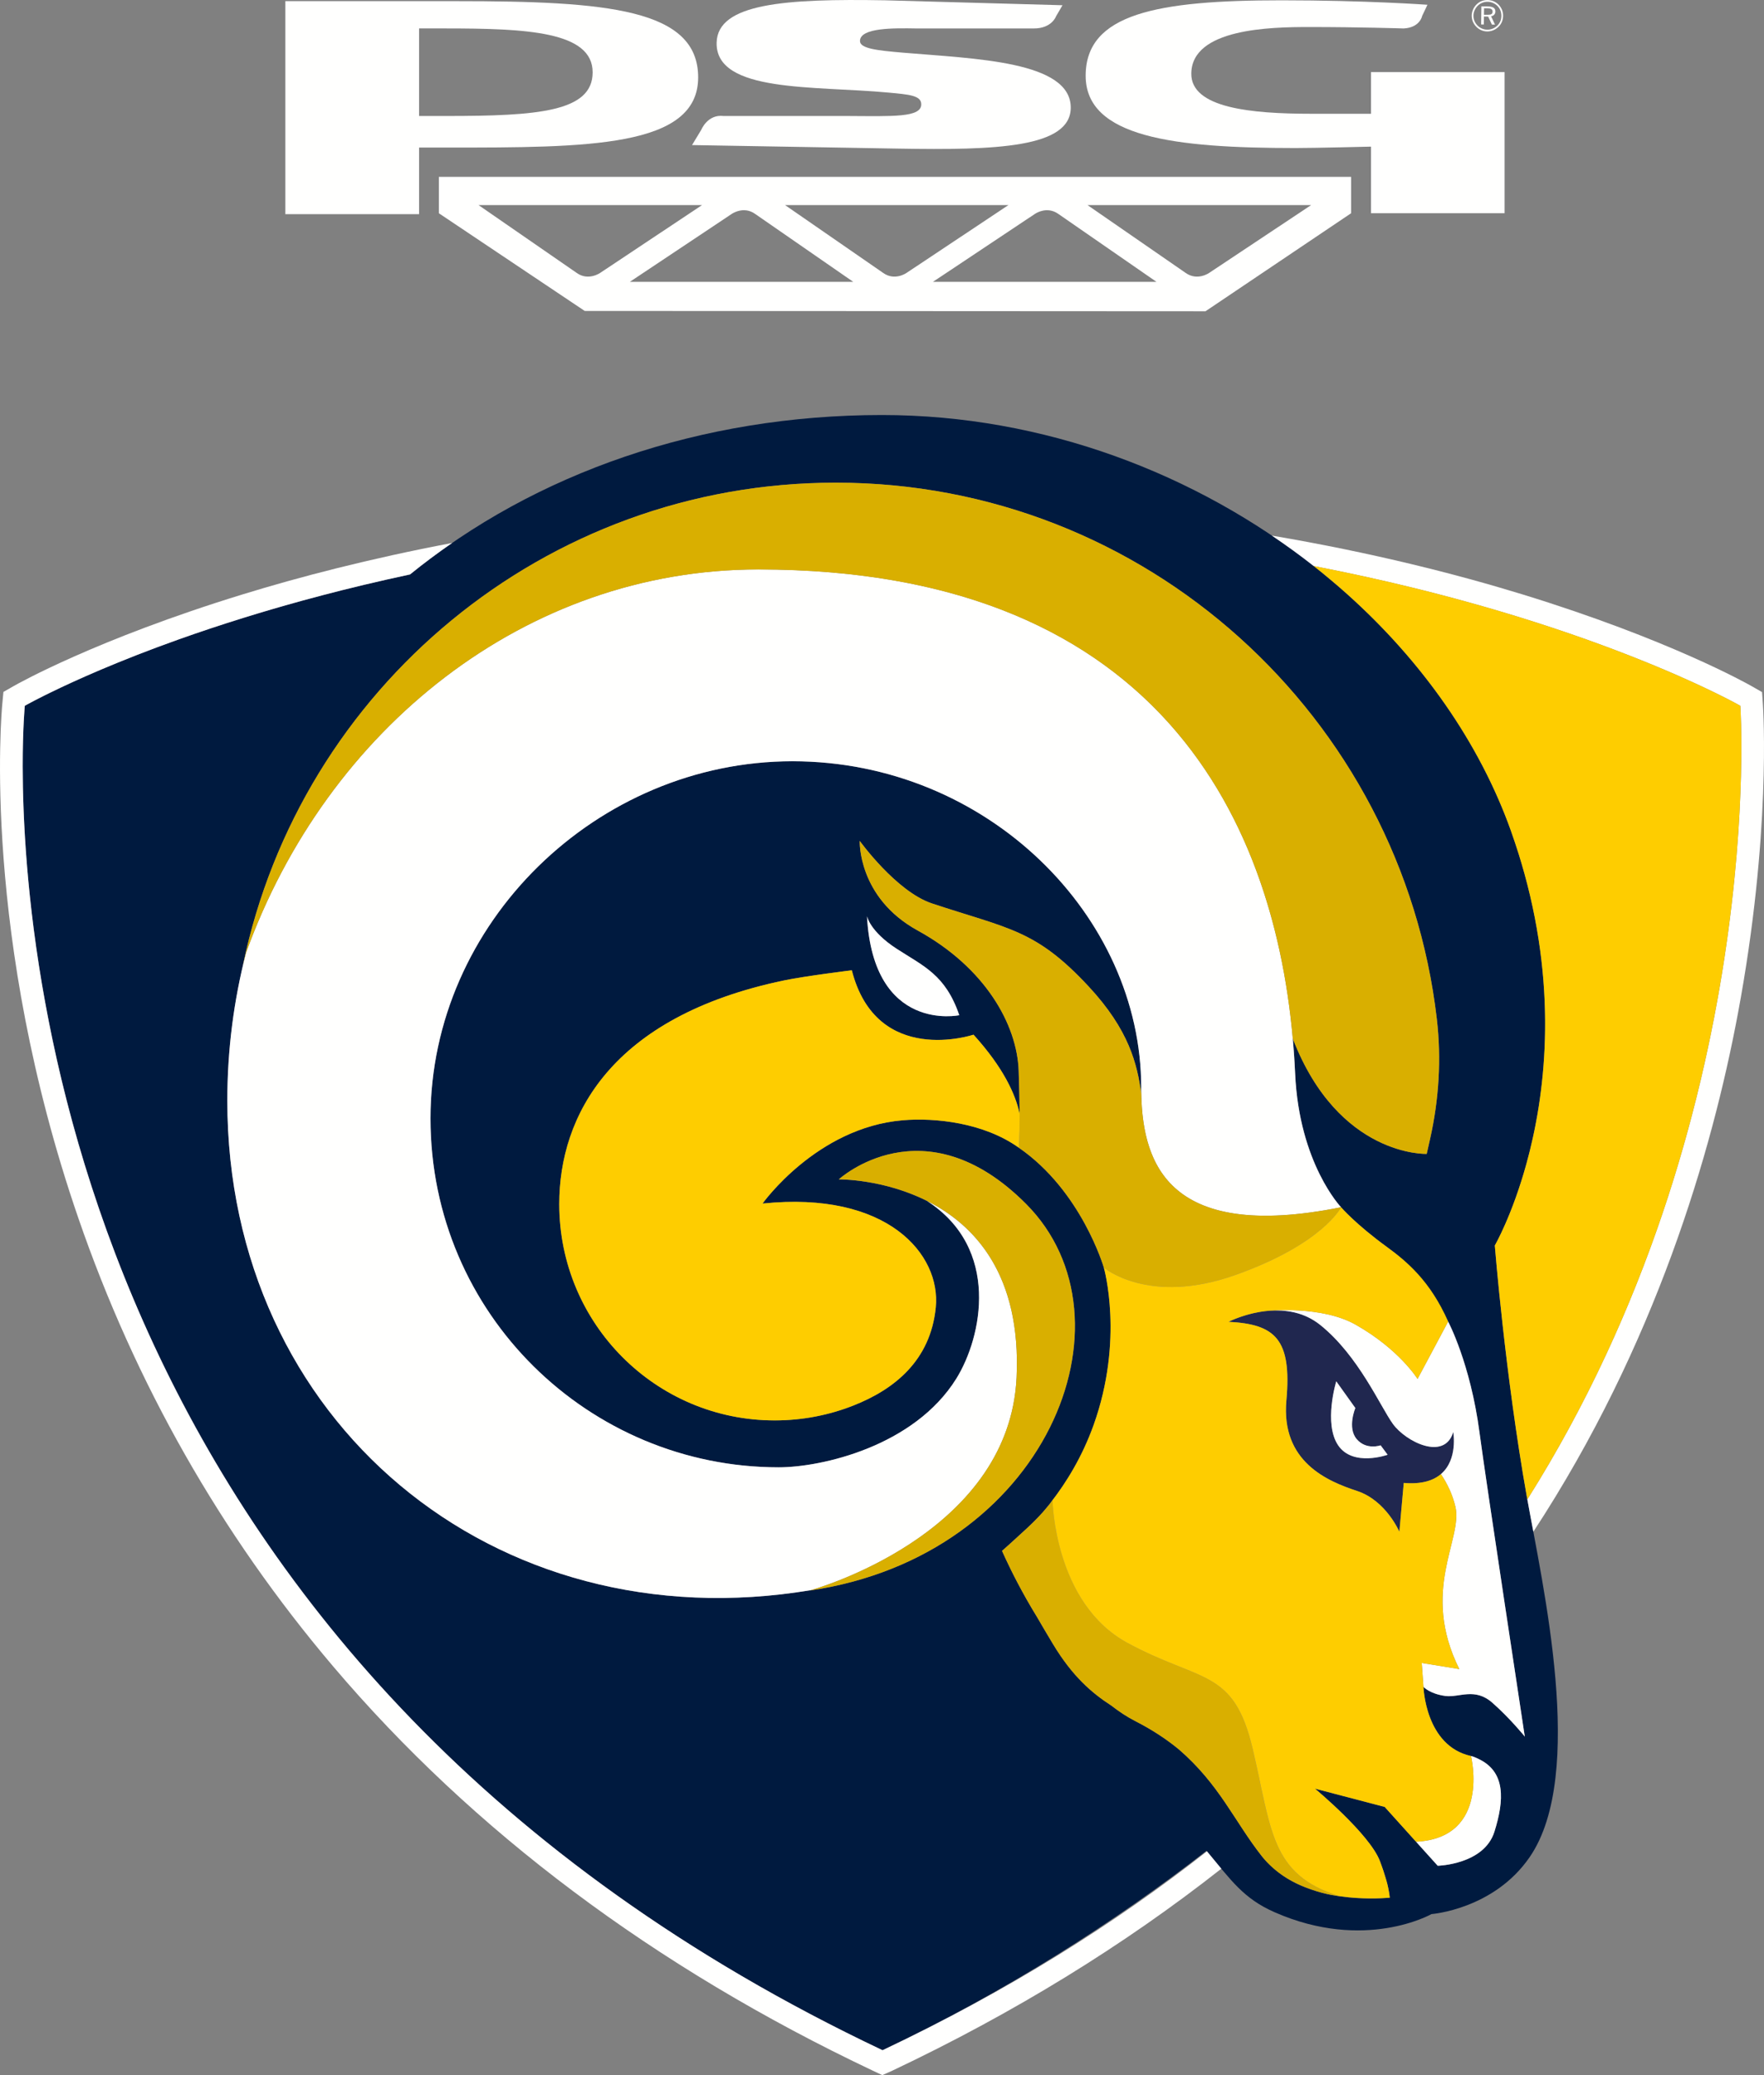 <svg width="68" height="80" viewBox="0 0 68 80" fill="none" xmlns="http://www.w3.org/2000/svg">
<rect x="0" y="0" width="68" height="80" fill="#808080" stroke="none"/>
<path fill-rule="evenodd" clip-rule="evenodd" d="M51.584 55.72C51.014 54.876 51.511 53.253 51.511 53.253L52.247 54.283C52.247 54.283 51.926 55.043 52.3 55.481C52.672 55.918 53.222 55.72 53.222 55.72L53.491 56.084C53.491 56.084 52.154 56.563 51.584 55.72ZM53.697 54.899C53.204 54.218 52.374 52.272 50.897 51.082C49.419 49.892 47.357 50.958 47.357 50.958C49.142 51.051 49.804 51.607 49.588 53.987C49.372 56.367 51.189 57.108 52.312 57.479C53.435 57.849 53.944 59.054 53.944 59.054L54.113 57.17C56.422 57.371 56.021 55.207 56.021 55.207C55.682 56.335 54.19 55.578 53.697 54.899Z" fill="#20274F"/>
<path fill-rule="evenodd" clip-rule="evenodd" d="M33.421 35.321C33.421 35.321 33.528 35.904 34.567 36.578C35.604 37.252 36.444 37.575 36.979 39.138C36.979 39.138 33.666 39.843 33.421 35.321ZM58.758 66.922C58.66 66.802 58.15 66.193 57.534 65.648C56.847 65.041 56.251 65.455 55.712 65.382C55.111 65.301 54.873 65.03 54.873 65.03C54.873 65.03 54.938 67.31 56.705 67.698C56.815 67.722 56.913 67.766 57.007 67.819C58.064 68.325 57.975 69.444 57.609 70.614C57.211 71.887 55.422 71.929 55.422 71.929L55.192 71.674L53.377 69.66L50.689 68.956C50.689 68.956 52.796 70.702 53.193 71.746C53.59 72.788 53.559 73.155 53.559 73.155C53.559 73.155 52.689 73.26 51.632 73.101C51.634 73.101 51.637 73.102 51.638 73.102C51.638 73.102 51.148 73.056 50.525 72.835C50.03 72.666 49.545 72.415 49.127 72.057C49.092 72.027 49.059 71.998 49.024 71.966C49.018 71.96 49.01 71.953 49.003 71.945C48.877 71.828 48.754 71.702 48.643 71.562C47.575 70.203 47.018 68.803 45.437 67.438C44.981 67.062 44.439 66.698 43.758 66.349C43.442 66.187 43.137 65.985 42.842 65.756C42.085 65.266 41.344 64.627 40.596 63.39C40.364 63.005 40.161 62.659 39.977 62.342C39.388 61.385 38.969 60.531 38.766 60.095C38.666 59.884 38.628 59.788 38.628 59.788C38.628 59.788 38.958 59.498 39.594 58.912C39.846 58.679 40.046 58.472 40.197 58.304C40.879 57.506 41.636 56.388 42.155 54.944C43.332 51.66 42.57 48.935 42.553 48.874C42.553 48.873 42.552 48.871 42.552 48.871C42.552 48.871 41.694 45.91 39.268 44.243C37.921 43.279 36.043 43.083 34.796 43.189C31.473 43.471 29.396 46.4 29.396 46.4C34.215 45.899 36.276 48.362 36.072 50.406C35.869 52.45 34.478 53.564 32.892 54.188C31.954 54.557 30.932 54.759 29.864 54.759C25.277 54.759 21.558 51.026 21.558 46.42C21.558 43.031 23.541 39.188 30.235 37.795C31.033 37.629 32.836 37.406 32.836 37.406C33.793 41.147 37.529 39.889 37.529 39.889C38.689 41.168 39.147 42.196 39.304 42.931C39.302 42.516 39.293 41.98 39.268 41.285C39.208 39.491 37.971 37.298 35.376 35.873C33.057 34.599 33.141 32.419 33.141 32.419C33.141 32.419 34.549 34.373 35.93 34.831C38.904 35.816 39.92 35.833 41.956 38.019C43.533 39.713 43.835 41.026 43.994 42.159C43.993 42.081 43.992 42.002 43.992 41.923C43.992 35.321 38.069 29.349 30.547 29.349C23.026 29.349 16.595 35.563 16.595 43.116C16.595 50.668 22.718 56.568 30.017 56.568C31.666 56.568 35.241 55.763 36.867 53.145C37.862 51.542 38.572 48.128 35.733 46.298C34.028 45.444 32.334 45.468 32.334 45.468C32.334 45.468 35.613 42.458 39.552 46.412C43.996 50.875 40.328 59.991 31.207 61.319C31.207 61.319 31.233 61.313 31.273 61.301C19.02 63.36 8.763 54.762 8.763 42.434C8.763 40.626 8.977 38.867 9.375 37.18L9.371 37.185C11.584 26.56 20.979 18.608 32.218 18.608C44.174 18.608 54.029 27.638 55.387 39.276C55.568 40.818 55.47 42.379 55.131 43.894L54.998 44.485C54.998 44.485 51.603 44.614 49.835 40.041C49.875 40.493 49.906 40.944 49.926 41.391C50.083 44.861 51.697 46.543 51.697 46.543C51.697 46.543 52.246 47.186 53.468 48.076C54.204 48.611 55.068 49.381 55.8 50.896L55.824 50.95C55.824 50.95 56.681 52.558 57.033 55.226C57.096 55.707 57.246 56.739 57.432 57.998C58.056 62.15 58.78 66.962 58.78 66.962C58.78 66.962 58.772 66.945 58.758 66.922ZM58.856 57.693C58.018 52.982 57.623 48.016 57.623 48.016C57.623 48.016 61.541 41.267 58.244 32.028C56.86 28.152 54.167 24.596 50.644 21.824C46.124 18.267 40.239 16 33.999 16C27.017 16 20.62 18.231 15.807 22.146C6.214 24.197 0.956 27.21 0.956 27.21C0.956 27.21 -2.382 61.794 34.016 79.038H34.027C38.751 76.8 43.031 74.061 46.51 71.352C47.463 72.494 47.932 73.191 49.134 73.72C52.616 75.253 55.181 73.792 55.181 73.792C55.181 73.792 57.585 73.614 58.971 71.589C61.154 68.402 59.461 61.093 58.856 57.693Z" fill="#001A3F"/>
<path fill-rule="evenodd" clip-rule="evenodd" d="M50.525 72.835C50.084 72.679 49.576 72.434 49.128 72.057C49.544 72.417 50.03 72.665 50.525 72.835Z" fill="#FFE51F"/>
<path fill-rule="evenodd" clip-rule="evenodd" d="M49.004 71.946C49.011 71.953 49.018 71.96 49.025 71.966C49.018 71.96 49.011 71.953 49.004 71.946Z" fill="#FFE51F"/>
<path fill-rule="evenodd" clip-rule="evenodd" d="M33.421 35.321C33.421 35.321 33.528 35.904 34.567 36.578C35.604 37.252 36.444 37.575 36.979 39.138C36.979 39.138 33.666 39.843 33.421 35.321Z" fill="#FFFFFE"/>
<path fill-rule="evenodd" clip-rule="evenodd" d="M51.511 53.253L52.247 54.283C52.247 54.283 51.926 55.043 52.299 55.48C52.672 55.918 53.222 55.72 53.222 55.72L53.491 56.084C53.491 56.084 52.154 56.563 51.584 55.72C51.014 54.876 51.511 53.253 51.511 53.253Z" fill="#FFFFFE"/>
<path fill-rule="evenodd" clip-rule="evenodd" d="M56.705 67.698C56.705 67.698 57.483 70.857 54.587 71.002L55.422 71.929C55.422 71.929 57.211 71.887 57.609 70.614C57.983 69.418 58.071 68.273 56.936 67.783C56.863 67.748 56.788 67.716 56.705 67.698Z" fill="#FFFFFE"/>
<path fill-rule="evenodd" clip-rule="evenodd" d="M49.926 41.392C49.507 32.127 45.01 21.953 29.232 21.953C20.273 21.953 12.608 28.075 9.482 36.737V36.739C9.013 38.558 8.763 40.467 8.763 42.435C8.763 54.761 19.02 63.36 31.273 61.301C31.993 61.09 38.918 58.917 39.187 53.104C39.373 49.11 37.547 47.208 35.733 46.298C38.573 48.129 37.861 51.542 36.867 53.145C35.241 55.763 31.666 56.568 30.017 56.568C22.718 56.568 16.595 50.668 16.595 43.116C16.595 35.564 23.027 29.348 30.548 29.348C38.069 29.348 43.992 35.322 43.992 41.924C43.992 44.723 44.888 47.907 51.697 46.542C51.697 46.542 50.083 44.861 49.926 41.392Z" fill="#FFFFFE"/>
<path fill-rule="evenodd" clip-rule="evenodd" d="M39.552 46.412C35.613 42.457 32.334 45.467 32.334 45.467C32.334 45.467 39.547 45.355 39.188 53.104C38.903 59.235 31.208 61.319 31.208 61.319C40.328 59.99 43.997 50.875 39.552 46.412Z" fill="#D9AF00"/>
<path fill-rule="evenodd" clip-rule="evenodd" d="M48.286 67.415C47.554 64.318 46.31 64.876 43.471 63.342C40.631 61.81 40.574 57.841 40.574 57.841C40.568 57.838 40.273 58.282 39.594 58.911C38.959 59.501 38.628 59.788 38.628 59.788C38.628 59.788 38.667 59.887 38.771 60.105C38.975 60.543 39.392 61.391 39.978 62.343C40.161 62.66 40.365 63.005 40.597 63.391C41.343 64.627 42.085 65.266 42.843 65.756C43.138 65.986 43.442 66.188 43.758 66.349C44.439 66.698 44.981 67.062 45.438 67.438C45.438 67.438 45.438 67.438 45.438 67.437C47.017 68.802 47.574 70.202 48.643 71.561C49.712 72.921 51.638 73.103 51.638 73.103C48.951 72.275 49.019 70.511 48.286 67.415Z" fill="#D9AF00"/>
<path fill-rule="evenodd" clip-rule="evenodd" d="M55.387 39.276C54.03 27.638 44.175 18.608 32.218 18.608C20.979 18.608 11.584 26.559 9.371 37.185L9.375 37.181C9.41 37.033 9.444 36.885 9.482 36.738V36.737C12.608 28.075 20.273 21.954 29.232 21.954C44.246 21.954 49.044 31.166 49.835 40.041C51.603 44.614 54.998 44.485 54.998 44.485L55.131 43.894C55.47 42.38 55.568 40.817 55.387 39.276Z" fill="#D9AF00"/>
<path fill-rule="evenodd" clip-rule="evenodd" d="M43.994 42.159C43.835 41.026 43.533 39.712 41.956 38.019C39.919 35.833 38.904 35.816 35.93 34.83C34.55 34.373 33.142 32.418 33.142 32.418C33.142 32.418 33.056 34.599 35.376 35.874C37.971 37.299 39.208 39.491 39.269 41.284C39.351 43.72 39.269 44.243 39.269 44.243C41.694 45.909 42.552 48.871 42.552 48.871C42.552 48.871 42.553 48.873 42.553 48.874C42.553 48.873 42.551 48.868 42.551 48.868C42.551 48.868 44.277 50.345 47.636 49.148C50.764 48.035 51.587 46.736 51.685 46.563C51.692 46.551 51.697 46.542 51.697 46.542C45.077 47.869 44.046 44.898 43.994 42.159Z" fill="#D9AF00"/>
<path fill-rule="evenodd" clip-rule="evenodd" d="M57.033 55.226C56.682 52.558 55.824 50.95 55.824 50.95L54.645 53.16C54.645 53.16 53.937 52.016 52.254 51.066C50.955 50.331 48.912 50.531 48.912 50.531L48.915 50.533C49.547 50.481 50.273 50.58 50.897 51.082C52.374 52.272 53.205 54.218 53.697 54.899C54.189 55.578 55.683 56.335 56.021 55.208C56.021 55.208 56.213 56.262 55.544 56.83C55.785 57.189 55.99 57.605 56.103 58.085C56.398 59.339 54.743 61.314 56.254 64.346L54.806 64.11L54.872 65.031C54.872 65.031 55.111 65.3 55.712 65.382C56.251 65.456 56.848 65.04 57.534 65.649C58.22 66.255 58.779 66.948 58.779 66.948C58.779 66.948 57.276 57.069 57.033 55.226Z" fill="#FFFFFE"/>
<path fill-rule="evenodd" clip-rule="evenodd" d="M46.527 71.372C42.993 74.152 38.86 76.748 34.026 79.038H34.017C3.306 64.489 0.883 37.594 0.875 29.545C0.874 28.055 0.956 27.21 0.956 27.21C0.956 27.21 0.965 27.205 0.979 27.196C0.986 27.193 0.994 27.188 1.004 27.183C1.011 27.179 1.017 27.176 1.025 27.171C1.043 27.162 1.064 27.15 1.09 27.136L1.093 27.134C1.122 27.118 1.155 27.101 1.192 27.081C1.199 27.077 1.208 27.073 1.217 27.068C1.249 27.051 1.283 27.033 1.32 27.013C1.329 27.008 1.339 27.004 1.349 26.998C1.448 26.947 1.563 26.888 1.697 26.821L1.709 26.815C1.773 26.783 1.841 26.75 1.913 26.715C1.921 26.71 1.93 26.706 1.939 26.702C2.175 26.586 2.454 26.454 2.772 26.308C2.779 26.305 2.785 26.302 2.792 26.299C3.117 26.151 3.484 25.988 3.891 25.816C3.895 25.814 3.9 25.812 3.905 25.81C4.317 25.636 4.771 25.45 5.267 25.256C5.269 25.255 5.271 25.254 5.273 25.253C5.771 25.059 6.311 24.857 6.891 24.65C6.892 24.649 6.893 24.649 6.893 24.649C7.669 24.373 8.517 24.088 9.436 23.804C9.438 23.803 9.44 23.803 9.442 23.802C10.125 23.59 10.849 23.378 11.611 23.168C11.622 23.165 11.634 23.162 11.647 23.158C12.155 23.019 12.68 22.881 13.223 22.744C13.224 22.744 13.225 22.744 13.227 22.744C13.487 22.679 13.753 22.614 14.021 22.549C14.044 22.544 14.068 22.539 14.091 22.533C14.645 22.401 15.217 22.272 15.805 22.146C15.806 22.146 15.807 22.145 15.807 22.145C16.33 21.721 16.873 21.316 17.431 20.932C14.223 21.54 11.515 22.25 9.369 22.91C3.697 24.65 0.651 26.378 0.524 26.451L0.132 26.675L0.09 27.125C0.055 27.487 -0.721 36.086 3.014 46.943C5.207 53.318 8.51 59.135 12.833 64.232C18.228 70.594 25.231 75.842 33.645 79.828L34.012 80L34.398 79.828C39.075 77.613 43.312 75.009 47.08 72.042C46.909 71.837 46.729 71.615 46.527 71.372Z" fill="#FFFFFE"/>
<path fill-rule="evenodd" clip-rule="evenodd" d="M67.957 27.15L67.925 26.682L67.519 26.45C67.393 26.378 64.344 24.65 58.67 22.909C56.18 22.145 52.933 21.311 49.03 20.649C49.585 21.023 50.125 21.414 50.644 21.823C61.244 23.866 67.088 27.21 67.088 27.21C67.088 27.21 68.172 43.052 58.877 57.804C58.944 58.179 59.023 58.597 59.109 59.05C63.816 51.865 65.99 44.428 66.991 39.09C68.283 32.208 67.971 27.353 67.957 27.15Z" fill="#FFFFFE"/>
<path fill-rule="evenodd" clip-rule="evenodd" d="M37.528 39.889C37.528 39.889 33.792 41.146 32.836 37.406C32.836 37.406 31.033 37.629 30.235 37.795C23.541 39.187 21.559 43.031 21.559 46.42C21.559 51.026 25.277 54.76 29.864 54.76C30.932 54.76 31.954 54.557 32.892 54.188C34.479 53.564 35.869 52.45 36.073 50.406C36.277 48.362 34.215 45.899 29.395 46.399C29.395 46.399 31.473 43.471 34.796 43.189C36.044 43.082 37.921 43.28 39.269 44.243C39.269 44.243 39.31 43.971 39.305 42.931C39.146 42.196 38.688 41.168 37.528 39.889Z" fill="#FECD00"/>
<path fill-rule="evenodd" clip-rule="evenodd" d="M54.873 65.031L54.806 64.11L56.254 64.346C54.743 61.315 56.398 59.339 56.103 58.085C55.99 57.606 55.786 57.189 55.544 56.83C55.254 57.075 54.809 57.23 54.113 57.17L53.944 59.055C53.944 59.055 53.436 57.85 52.313 57.479C51.189 57.108 49.373 56.366 49.589 53.987C49.804 51.607 49.143 51.051 47.357 50.958C47.357 50.958 48.048 50.604 48.915 50.533L48.912 50.531C48.912 50.531 50.955 50.332 52.254 51.066C53.938 52.016 54.645 53.16 54.645 53.16L55.824 50.95C55.137 49.381 54.23 48.631 53.468 48.076C52.246 47.187 51.697 46.542 51.697 46.542C51.697 46.542 50.994 47.953 47.635 49.149C44.277 50.345 42.551 48.868 42.551 48.868C42.551 48.868 43.346 51.623 42.155 54.944C41.715 56.169 41.103 57.157 40.511 57.916V57.927C40.549 57.876 40.573 57.842 40.573 57.842C40.573 57.842 40.632 61.81 43.47 63.342C46.31 64.876 47.554 64.318 48.287 67.415C49.02 70.508 48.952 72.272 51.632 73.101C52.481 73.229 53.324 73.183 53.579 73.161C53.499 72.581 53.399 72.377 53.333 72.138C53.293 72.019 53.249 71.89 53.193 71.745C52.796 70.703 50.69 68.955 50.69 68.955L53.377 69.66L54.59 71.006L54.587 71.002C57.483 70.857 56.705 67.698 56.705 67.698C54.938 67.309 54.873 65.031 54.873 65.031Z" fill="#FECD00"/>
<path fill-rule="evenodd" clip-rule="evenodd" d="M67.094 27.305C67.094 27.301 67.093 27.297 67.093 27.294C67.091 27.271 67.091 27.252 67.09 27.239C67.09 27.235 67.089 27.231 67.089 27.228C67.088 27.219 67.088 27.212 67.088 27.211V27.21C67.088 27.21 67.079 27.204 67.064 27.196C67.055 27.191 67.043 27.185 67.029 27.177C67.025 27.174 67.021 27.172 67.016 27.171C66.995 27.159 66.97 27.144 66.939 27.128C66.935 27.126 66.929 27.122 66.924 27.12C66.896 27.105 66.864 27.087 66.828 27.069C66.821 27.065 66.814 27.061 66.808 27.057C66.719 27.011 66.611 26.955 66.482 26.89C66.479 26.888 66.477 26.887 66.474 26.886C64.718 25.997 59.248 23.481 50.644 21.823C50.865 21.997 51.081 22.173 51.294 22.353C51.509 22.532 51.719 22.714 51.926 22.899C54.82 25.489 57.032 28.636 58.244 32.028C58.246 32.035 58.248 32.04 58.25 32.047C58.357 32.35 58.457 32.651 58.551 32.949C58.622 33.176 58.686 33.4 58.749 33.623C58.752 33.635 58.755 33.646 58.759 33.657C60.06 38.355 59.55 42.291 58.847 44.847C58.294 46.858 57.623 48.016 57.623 48.016C57.623 48.016 58.019 52.981 58.856 57.693C58.862 57.728 58.87 57.767 58.877 57.804C61.63 53.433 63.474 48.969 64.703 44.847H64.702C67.438 35.68 67.142 28.217 67.094 27.305Z" fill="#FECD00"/>
<path fill-rule="evenodd" clip-rule="evenodd" d="M16.917 6.818V8.221L22.539 11.987L46.47 12L52.083 8.221V6.818H16.917ZM22.23 10.521L18.448 7.907H27.062L23.136 10.521C23.136 10.521 22.678 10.843 22.23 10.521ZM24.279 10.866L28.205 8.248C28.205 8.248 28.663 7.925 29.111 8.248L32.892 10.866H24.279ZM34.044 10.521L30.264 7.907H38.873L34.946 10.521C34.946 10.521 34.493 10.843 34.044 10.521ZM35.963 10.866L39.893 8.248C39.893 8.248 40.346 7.925 40.799 8.248L44.581 10.866H35.963ZM46.612 10.521C46.612 10.521 46.158 10.843 45.705 10.521L41.923 7.907H50.542L46.612 10.521Z" fill="#FFFFFE"/>
<path fill-rule="evenodd" clip-rule="evenodd" d="M35.323 1.097C34.47 1.083 33.151 1.06 33.151 1.582C33.151 1.872 33.809 1.945 34.815 2.031C37.585 2.267 41.284 2.353 41.276 4.155C41.267 5.689 38.424 5.797 34.607 5.729L26.677 5.593L27.036 4.999C27.036 4.999 27.279 4.396 27.893 4.472H32.675C34.421 4.481 35.513 4.535 35.513 4.023C35.517 3.678 35.032 3.642 34.245 3.569C31.388 3.302 27.589 3.583 27.625 1.65C27.652 0.13 30.264 -0.056 34.131 0.012L40.958 0.202L40.709 0.629C40.709 0.629 40.545 1.101 39.847 1.097H35.323Z" fill="#FFFFFE"/>
<path fill-rule="evenodd" clip-rule="evenodd" d="M11 8.256V0.044H17.579C23.408 0.044 26.913 0.343 26.913 2.984C26.913 5.689 22.656 5.689 17.22 5.689H16.155V8.256H11ZM16.155 4.472H17.183C20.724 4.472 22.846 4.313 22.846 2.789C22.846 1.21 20.294 1.096 17.148 1.096H16.155V4.472Z" fill="#FFFFFE"/>
<path fill-rule="evenodd" clip-rule="evenodd" d="M54.822 0.615C54.822 0.615 54.741 1.064 54.11 1.097C54.11 1.097 52.396 1.042 50.465 1.042C48.96 1.042 45.945 1.101 45.923 2.83C45.904 4.164 48.221 4.386 50.546 4.386H52.85V2.779H58V8.22H52.85V5.653C52.85 5.653 50.692 5.707 49.94 5.707C45.251 5.707 41.851 5.289 41.851 2.92C41.851 0.525 44.608 0.012 49.405 0.012C52.66 0.012 55.026 0.184 55.026 0.184L54.822 0.615Z" fill="#FFFFFE"/>
<path fill-rule="evenodd" clip-rule="evenodd" d="M57.339 0.32L57.209 0.318L57.205 0.569L57.335 0.57C57.409 0.571 57.461 0.563 57.491 0.545C57.521 0.526 57.536 0.494 57.537 0.451C57.537 0.405 57.522 0.372 57.491 0.352C57.46 0.332 57.409 0.321 57.339 0.32ZM57.361 0.248C57.458 0.25 57.529 0.267 57.576 0.298C57.623 0.331 57.647 0.38 57.646 0.445C57.645 0.494 57.629 0.535 57.599 0.568C57.569 0.6 57.528 0.62 57.479 0.626L57.63 0.949L57.51 0.947L57.367 0.64L57.204 0.637L57.2 0.944L57.096 0.942L57.105 0.245L57.361 0.248ZM57.875 0.617C57.876 0.543 57.864 0.473 57.839 0.407C57.814 0.342 57.777 0.283 57.728 0.233C57.677 0.181 57.618 0.141 57.553 0.113C57.487 0.084 57.418 0.069 57.344 0.068C57.273 0.068 57.205 0.08 57.141 0.106C57.075 0.132 57.018 0.17 56.967 0.219C56.914 0.272 56.873 0.331 56.845 0.396C56.816 0.461 56.8 0.529 56.799 0.601C56.798 0.672 56.811 0.739 56.837 0.805C56.864 0.87 56.902 0.928 56.953 0.982C57.004 1.033 57.062 1.073 57.127 1.101C57.191 1.129 57.259 1.143 57.329 1.144C57.402 1.145 57.47 1.133 57.537 1.106C57.604 1.079 57.664 1.041 57.717 0.99C57.768 0.941 57.807 0.885 57.834 0.823C57.861 0.76 57.874 0.691 57.875 0.617ZM57.345 0.002C57.429 0.003 57.507 0.019 57.58 0.05C57.653 0.081 57.718 0.127 57.774 0.185C57.828 0.241 57.87 0.306 57.901 0.381C57.93 0.455 57.944 0.533 57.943 0.615C57.941 0.697 57.925 0.775 57.895 0.846C57.863 0.918 57.82 0.982 57.762 1.037C57.702 1.094 57.636 1.138 57.56 1.168C57.486 1.199 57.409 1.214 57.328 1.213C57.248 1.212 57.171 1.196 57.099 1.163C57.026 1.132 56.962 1.086 56.905 1.028C56.849 0.97 56.805 0.903 56.775 0.83C56.746 0.757 56.733 0.679 56.733 0.599C56.734 0.519 56.751 0.443 56.783 0.369C56.816 0.294 56.861 0.228 56.92 0.17C56.977 0.114 57.04 0.071 57.113 0.043C57.186 0.014 57.263 0.001 57.345 0.002Z" fill="#FFFFFE"/>
</svg>
